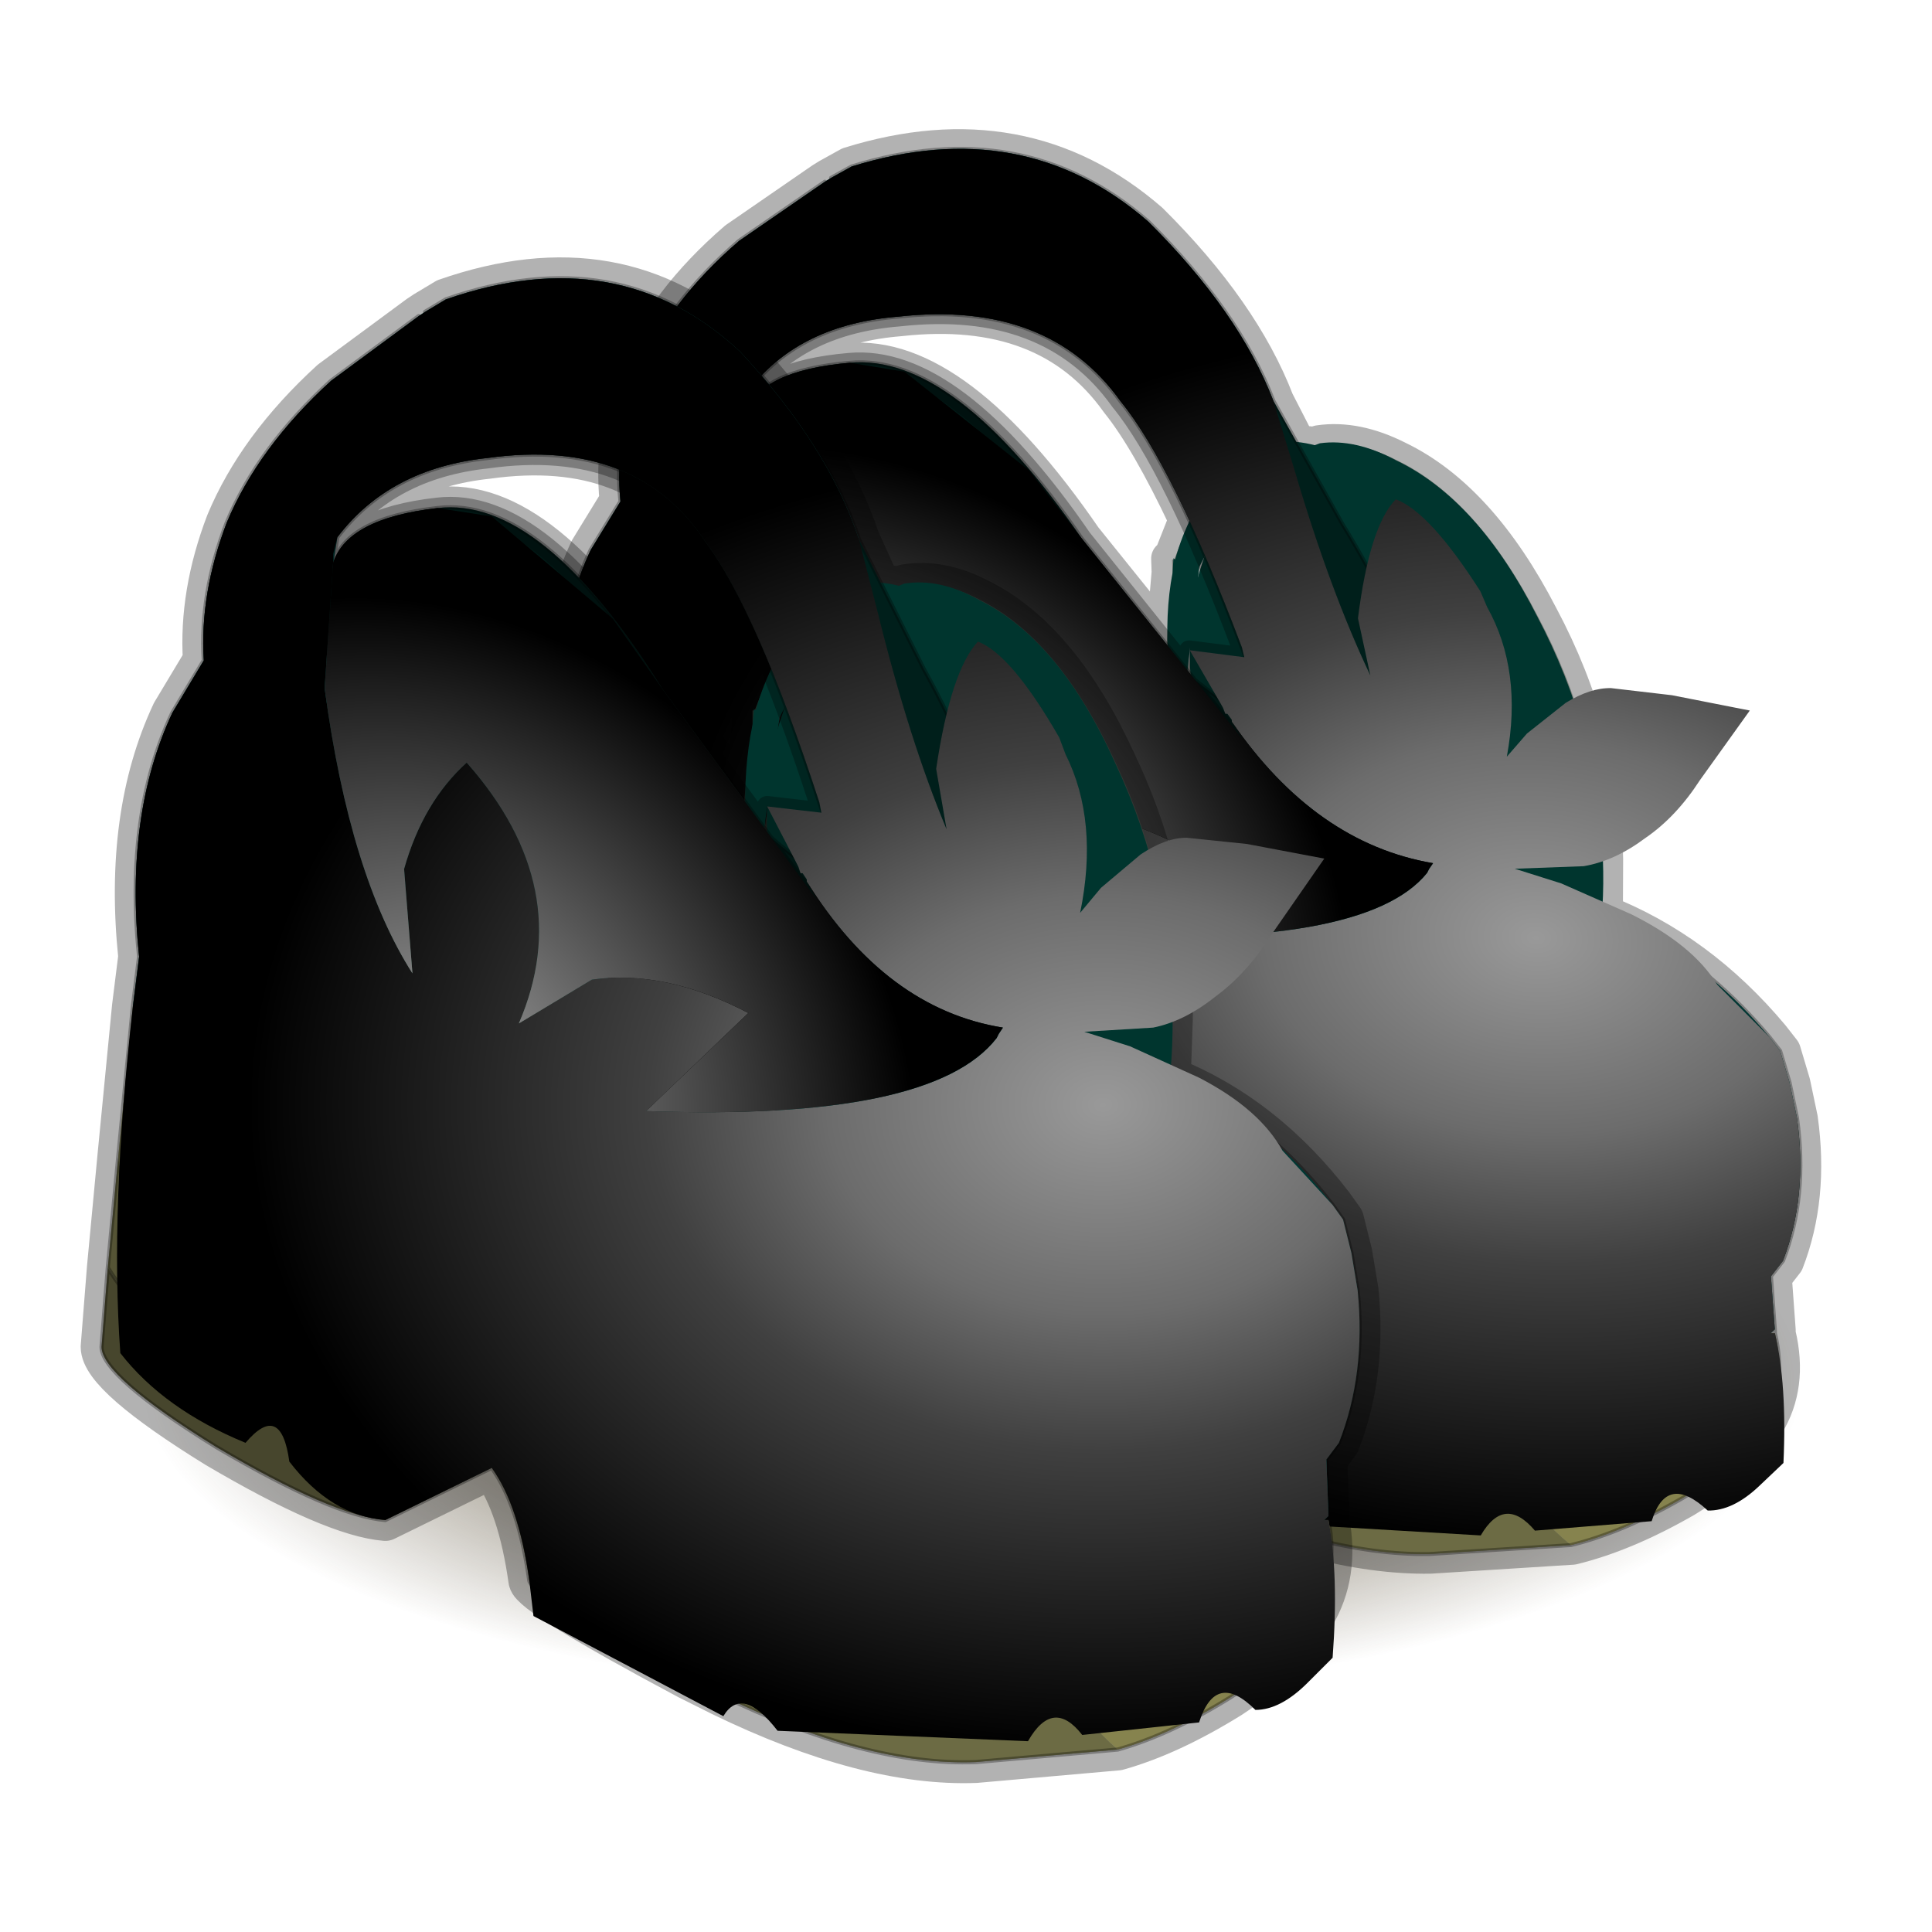 <?xml version="1.0" encoding="UTF-8" standalone="no"?>
<svg xmlns:xlink="http://www.w3.org/1999/xlink" height="600.0px" width="600.0px" xmlns="http://www.w3.org/2000/svg">
  <g transform="matrix(10.0, 0.0, 0.0, 10.0, 0.0, 0.0)">
    <use height="60.0" transform="matrix(1.0, 0.0, 0.0, 1.0, 0.0, 0.0)" width="60.0" xlink:href="#shape0"/>
    <use height="30.0" transform="matrix(-0.899, 0.0, 0.0, -0.793, 57.15, 54.821)" width="60.0" xlink:href="#sprite0"/>
    <use height="51.65" transform="matrix(-1.0, 0.0, 0.0, 1.0, 57.0, 3.7)" width="54.5" xlink:href="#sprite1"/>
  </g>
  <defs>
    <g id="shape0" transform="matrix(1.0, 0.0, 0.0, 1.0, 0.0, 0.0)">
      <path d="M60.0 0.0 L60.0 60.0 0.0 60.0 0.0 0.0 60.0 0.0" fill="#43adca" fill-opacity="0.0" fill-rule="evenodd" stroke="none"/>
    </g>
    <g id="sprite0" transform="matrix(1.0, 0.0, 0.0, 1.0, 0.0, -0.1)">
      <use height="30.0" transform="matrix(1.0, 0.0, 0.0, 1.0, 0.0, 0.1)" width="60.0" xlink:href="#shape1"/>
    </g>
    <g id="shape1" transform="matrix(1.0, 0.0, 0.0, 1.0, 0.0, -0.1)">
      <path d="M60.0 15.1 Q60.0 21.25 51.2 25.65 42.45 30.05 30.0 30.1 17.55 30.05 8.8 25.65 0.0 21.25 0.0 15.1 0.0 8.9 8.8 4.45 17.55 0.05 30.0 0.1 42.45 0.05 51.2 4.45 60.0 8.9 60.0 15.1" fill="url(#gradient0)" fill-rule="evenodd" stroke="none"/>
    </g>
    <radialGradient cx="0" cy="0" gradientTransform="matrix(0.0, -0.015, 0.035, 0.0, 30.0, 15.1)" gradientUnits="userSpaceOnUse" id="gradient0" r="819.2" spreadMethod="pad">
      <stop offset="0.0" stop-color="#372a0e" stop-opacity="0.349"/>
      <stop offset="0.663" stop-color="#372a0e" stop-opacity="0.349"/>
      <stop offset="1.0" stop-color="#382a0e" stop-opacity="0.0"/>
    </radialGradient>
    <g id="sprite1" transform="matrix(1.0, 0.0, 0.0, 1.0, 27.75, 26.2)">
      <use height="36.55" transform="matrix(1.299, -0.026, -0.041, 1.22, -26.255, -25.367)" width="31.15" xlink:href="#sprite2"/>
      <use height="36.55" transform="matrix(1.296, 0.0, 0.0, 1.296, -13.626, -21.898)" width="31.15" xlink:href="#sprite2"/>
    </g>
    <g id="sprite2" transform="matrix(1.0, 0.0, 0.0, 1.0, -0.25, 0.5)">
      <use height="36.55" transform="matrix(1.0, 0.0, 0.0, 1.0, 0.25, -0.5)" width="31.15" xlink:href="#shape2"/>
      <use height="11.6" transform="matrix(0.784, -0.605, 0.113, 1.245, 4.596, 11.638)" width="11.6" xlink:href="#sprite3"/>
      <use height="11.6" transform="matrix(0.784, -0.605, 0.113, 1.245, 5.696, 11.638)" width="11.6" xlink:href="#sprite3"/>
      <use height="35.65" transform="matrix(1.0, 0.0, 0.0, 1.0, 0.7, -0.05)" width="30.25" xlink:href="#shape5"/>
      <use height="11.6" transform="matrix(0.784, -0.605, 0.113, 1.245, 17.596, 14.538)" width="11.6" xlink:href="#sprite3"/>
      <use height="11.6" transform="matrix(0.784, -0.605, 0.113, 1.245, 18.696, 14.538)" width="11.6" xlink:href="#sprite3"/>
      <use height="37.7" transform="matrix(-0.29, -0.049, 0.03, -0.255, 28.65, 25.55)" width="37.7" xlink:href="#sprite5"/>
      <use height="6.95" transform="matrix(1.0, 0.0, 0.0, 1.0, 2.55, 20.65)" width="15.65" xlink:href="#shape7"/>
      <use height="37.7" transform="matrix(-0.29, -0.049, 0.03, -0.255, 11.7, 30.55)" width="37.7" xlink:href="#sprite5"/>
      <use height="12.85" transform="matrix(1.0, 0.0, 0.0, 1.0, 13.4, 2.3)" width="13.55" xlink:href="#shape8"/>
      <use height="35.25" transform="matrix(1.0, 0.0, 0.0, 1.0, 0.75, 0.0)" width="29.8" xlink:href="#sprite6"/>
    </g>
    <g id="shape2" transform="matrix(1.0, 0.0, 0.0, 1.0, -0.25, 0.5)">
      <path d="M27.9 5.85 Q28.55 7.55 28.45 9.15 L29.2 10.4 Q30.35 12.85 30.0 16.25 L30.15 17.45 30.5 21.05 30.75 23.7 30.9 25.6 Q30.9 26.3 28.15 28.0 25.35 29.65 24.1 29.75 L21.55 28.5 Q20.9 29.4 20.65 31.2 20.6 31.55 16.85 33.55 L16.05 33.95 Q12.55 35.65 9.95 35.55 L6.55 35.25 Q5.3 34.9 3.85 34.0 2.4 33.05 1.85 32.05 1.25 31.05 1.5 29.75 L1.6 29.75 1.5 29.65 1.55 28.3 1.25 27.9 Q0.6 26.25 0.8 24.25 L0.95 23.35 1.15 22.55 1.4 22.2 Q3.05 20.05 5.3 19.15 L5.25 17.75 Q5.2 14.55 6.6 11.6 7.95 8.65 9.85 7.7 10.8 7.2 11.65 7.35 L11.75 7.4 12.25 7.35 12.75 6.25 Q13.5 4.0 15.6 1.75 18.5 -0.95 22.65 0.5 L23.15 0.8 23.3 0.9 25.4 2.45 Q27.15 4.05 27.9 5.85 M25.35 6.85 L25.25 6.2 Q24.0 4.55 21.65 4.3 18.05 3.8 16.4 6.35 15.7 7.3 14.85 9.35 L15.25 10.35 15.3 10.35 15.3 10.4 15.3 10.55 15.3 10.7 15.5 12.5 17.45 9.85 Q20.35 5.2 22.85 5.5 25.05 5.75 25.35 6.85 M14.5 10.25 L14.6 10.5 15.0 13.1 Q15.0 11.6 14.65 10.55 L14.55 10.2 14.5 10.25 M16.7 24.45 L16.65 24.4 16.7 24.45" fill="#546256" fill-opacity="0.502" fill-rule="evenodd" stroke="none"/>
      <path d="M27.9 5.85 Q28.55 7.55 28.45 9.15 L29.2 10.4 Q30.35 12.85 30.0 16.25 L30.15 17.45 30.5 21.05 30.75 23.7 30.9 25.6 Q30.9 26.3 28.15 28.0 25.35 29.65 24.1 29.75 L21.55 28.5 Q20.9 29.4 20.65 31.2 20.6 31.55 16.85 33.55 L16.05 33.95 Q12.55 35.65 9.95 35.55 L6.55 35.25 Q5.3 34.9 3.85 34.0 2.4 33.05 1.85 32.05 1.25 31.05 1.5 29.75 L1.6 29.75 1.5 29.65 1.55 28.3 1.25 27.9 Q0.6 26.25 0.8 24.25 L0.95 23.35 1.15 22.55 1.4 22.2 Q3.05 20.05 5.3 19.15 L5.25 17.75 Q5.2 14.55 6.6 11.6 7.95 8.65 9.85 7.7 10.8 7.2 11.65 7.35 L11.75 7.4 12.25 7.35 12.75 6.25 Q13.5 4.0 15.6 1.75 18.5 -0.95 22.65 0.5 L23.15 0.8 23.3 0.9 25.4 2.45 Q27.15 4.05 27.9 5.85 M25.35 6.85 L25.25 6.2 Q24.0 4.55 21.65 4.3 18.05 3.8 16.4 6.35 15.7 7.3 14.85 9.35 L15.25 10.35 15.3 10.35 15.3 10.4 15.3 10.55 15.3 10.7 15.5 12.5 17.45 9.85 Q20.35 5.2 22.85 5.5 25.05 5.75 25.35 6.85 M14.5 10.25 L14.6 10.5 15.0 13.1 Q15.0 11.6 14.65 10.55 L14.55 10.2 14.5 10.25 M16.7 24.45 L16.65 24.4 16.7 24.45" fill="none" stroke="#000000" stroke-linecap="round" stroke-linejoin="round" stroke-opacity="0.302" stroke-width="1.0"/>
    </g>
    <g id="sprite3" transform="matrix(1.0, 0.0, 0.0, 1.0, 5.8, 5.8)">
      <use height="11.6" transform="matrix(1.0, 0.0, 0.0, 1.0, -5.8, -5.8)" width="11.6" xlink:href="#shape3"/>
      <use height="20.65" transform="matrix(0.501, 0.0, 0.0, 0.501, -5.213, -5.313)" width="20.7" xlink:href="#sprite4"/>
      <use height="20.65" transform="matrix(0.34, 0.0, 0.0, 0.34, -2.199, -5.099)" width="20.7" xlink:href="#sprite4"/>
      <use height="20.65" transform="matrix(0.34, 0.0, 0.0, 0.34, -2.199, -5.099)" width="20.7" xlink:href="#sprite4"/>
    </g>
    <g id="shape3" transform="matrix(1.0, 0.0, 0.0, 1.0, 5.8, 5.8)">
      <path d="M-3.4 -4.65 Q-1.5 -6.1 0.9 -5.7 2.1 -5.55 3.1 -4.95 L3.75 -4.45 4.65 -3.4 Q5.4 -2.4 5.7 -1.25 L5.75 -1.25 5.75 -1.2 5.75 -1.1 5.75 -0.95 Q5.9 -0.05 5.7 0.9 5.35 3.25 3.4 4.7 L2.4 5.25 Q0.9 6.0 -0.9 5.75 L-2.7 5.15 -3.3 4.75 -4.65 3.45 -4.75 3.3 -4.8 3.25 -5.1 2.8 Q-6.0 1.15 -5.7 -0.85 -5.35 -3.25 -3.4 -4.65 M-3.1 -4.2 Q-4.8 -2.95 -5.15 -0.85 -5.3 0.5 -4.9 1.7 L-4.2 3.05 Q-2.9 4.75 -0.8 5.1 1.35 5.4 3.0 4.15 4.75 2.9 5.15 0.75 L5.0 -1.45 4.2 -3.1 Q2.9 -4.85 0.8 -5.15 -1.35 -5.5 -3.1 -4.2" fill="#00352e" fill-rule="evenodd" stroke="none"/>
    </g>
    <g id="sprite4" transform="matrix(1.0, 0.0, 0.0, 1.0, 10.3, 10.3)">
      <use height="20.65" transform="matrix(1.0, 0.0, 0.0, 1.0, -10.3, -10.3)" width="20.7" xlink:href="#shape4"/>
    </g>
    <g id="shape4" transform="matrix(1.0, 0.0, 0.0, 1.0, 10.3, 10.3)">
      <path d="M9.95 -2.75 Q10.45 -1.25 10.4 0.4 L10.25 1.6 Q9.5 5.85 6.05 8.4 2.7 10.85 -1.55 10.25 -5.75 9.55 -8.35 6.15 L-9.7 3.5 Q-10.55 1.1 -10.2 -1.55 -9.55 -5.8 -6.1 -8.25 -3.75 -10.05 -1.0 -10.25 L1.6 -10.2 Q5.85 -9.55 8.35 -6.1 9.45 -4.5 9.95 -2.75" fill="#00352e" fill-rule="evenodd" stroke="none"/>
    </g>
    <g id="shape5" transform="matrix(1.0, 0.0, 0.0, 1.0, -0.7, 0.05)">
      <path d="M25.4 2.45 Q27.15 4.05 27.9 5.85 28.55 7.55 28.45 9.15 28.4 10.4 27.9 11.55 L27.4 12.8 26.1 15.25 Q24.45 17.75 22.1 19.15 24.45 17.75 26.1 15.25 L24.35 18.45 26.5 16.35 Q29.15 14.65 29.2 10.4 30.35 12.85 30.0 16.25 28.5 16.95 27.0 21.15 26.75 22.55 25.25 23.65 22.35 25.5 20.25 28.1 L18.5 29.25 Q18.75 28.3 18.25 27.55 L17.3 27.35 Q16.9 27.55 16.7 28.25 16.3 29.7 16.7 30.15 15.15 30.8 13.5 31.15 13.85 30.15 13.4 29.1 13.15 28.9 12.9 28.85 12.05 28.55 11.4 29.6 11.1 30.65 11.4 31.45 L10.75 31.45 8.2 31.35 Q8.55 30.6 8.2 29.55 7.55 28.7 6.65 29.0 L6.15 29.25 Q5.85 30.45 6.15 31.0 4.95 30.75 4.05 30.3 L3.95 29.15 Q3.5 27.9 2.95 27.6 2.55 27.45 2.1 27.6 1.95 27.95 2.1 29.0 L1.55 28.3 1.25 27.9 Q0.6 26.25 0.8 24.25 1.1 25.75 4.8 27.4 6.8 28.25 10.95 28.4 15.1 27.45 18.2 25.35 L21.1 22.85 22.15 21.35 Q18.7 22.65 15.0 22.5 L15.35 22.45 15.15 22.5 11.3 22.7 Q8.5 22.8 7.35 20.15 L7.55 19.1 Q7.95 21.45 12.05 22.0 L12.5 22.1 Q16.15 21.5 16.3 20.8 16.35 20.1 13.8 19.8 18.85 20.3 22.1 19.15 L24.1 15.4 Q25.9 13.15 27.4 9.6 28.05 5.1 25.4 2.45 M22.1 19.15 L21.4 19.75 Q18.75 21.75 15.15 22.5 18.75 21.75 21.4 19.75 L22.1 19.15" fill="#002520" fill-rule="evenodd" stroke="none"/>
      <path d="M28.45 9.15 L29.2 10.4 Q29.15 14.65 26.5 16.35 L24.35 18.45 26.1 15.25 27.4 12.8 27.9 11.55 Q28.4 10.4 28.45 9.15 M0.8 24.25 L0.95 23.35 1.15 22.55 1.4 22.2 Q3.9 18.95 7.7 18.5 8.05 17.2 9.35 13.85 8.6 16.85 9.25 17.9 11.0 19.25 12.25 19.6 L13.15 19.7 13.8 19.8 Q16.35 20.1 16.3 20.8 16.15 21.5 12.5 22.1 L12.05 22.0 Q7.95 21.45 7.55 19.1 L7.35 20.15 Q8.5 22.8 11.3 22.7 L15.15 22.5 15.35 22.45 15.0 22.5 Q18.7 22.65 22.15 21.35 L21.1 22.85 18.2 25.35 Q15.1 27.45 10.95 28.4 6.8 28.25 4.8 27.4 1.1 25.75 0.8 24.25 M12.75 6.25 Q13.5 4.0 15.6 1.75 18.5 -0.95 22.65 0.5 L23.15 0.8 23.3 0.9 25.4 2.45 Q28.05 5.1 27.4 9.6 25.9 13.15 24.1 15.4 L24.9 13.2 25.05 12.45 25.3 11.5 Q25.65 9.25 25.4 7.1 L25.35 6.85 25.25 6.2 24.85 4.55 24.35 3.45 23.3 2.05 Q22.75 1.45 21.45 1.1 L19.85 0.75 19.4 0.8 18.85 0.95 Q18.1 1.25 17.4 1.7 L15.85 2.8 Q14.25 4.15 12.75 6.25 M15.15 22.5 L15.0 22.5 15.15 22.5 M7.7 18.5 L7.55 19.1 7.7 18.5" fill="#014f49" fill-rule="evenodd" stroke="none"/>
      <path d="M9.35 13.85 Q9.95 11.6 11.2 9.35 L12.75 6.25 Q14.25 4.15 15.85 2.8 L17.4 1.7 Q18.1 1.25 18.85 0.95 L19.4 0.8 19.85 0.75 21.45 1.1 Q22.75 1.45 23.3 2.05 L24.35 3.45 24.85 4.55 25.25 6.2 Q24.0 4.55 21.65 4.3 18.05 3.8 16.4 6.35 15.2 7.95 13.7 12.55 12.8 15.2 14.85 13.4 L17.45 9.85 Q20.35 5.2 22.85 5.5 25.05 5.75 25.35 6.85 L25.4 7.1 Q25.65 9.25 25.3 11.5 24.8 9.8 23.25 9.1 20.85 8.05 17.15 14.0 15.45 18.35 13.15 19.7 L12.25 19.6 Q11.0 19.25 9.25 17.9 8.6 16.85 9.35 13.85 M14.85 13.4 L13.3 15.45 11.75 16.85 Q10.4 17.85 9.25 17.9 10.4 17.85 11.75 16.85 L13.3 15.45 14.85 13.4" fill="#001f1b" fill-rule="evenodd" stroke="none"/>
      <path d="M24.1 15.4 L22.1 19.15 Q18.85 20.3 13.8 19.8 L13.15 19.7 Q15.45 18.35 17.15 14.0 20.85 8.05 23.25 9.1 24.8 9.8 25.3 11.5 L25.05 12.45 24.9 13.2 24.1 15.4 Q22.5 17.05 19.95 17.95 L19.1 18.25 Q18.0 13.5 20.8 11.6 22.8 11.0 22.7 12.35 L22.6 12.95 Q23.55 11.9 25.05 12.45 23.55 11.9 22.6 12.95 L22.7 12.35 Q22.8 11.0 20.8 11.6 18.0 13.5 19.1 18.25 L19.95 17.95 Q22.5 17.05 24.1 15.4 M24.9 13.2 Q23.3 12.4 22.6 14.2 L22.6 12.95 22.6 14.2 Q23.3 12.4 24.9 13.2 M22.7 12.35 Q22.05 11.5 20.75 12.75 19.2 14.8 19.95 17.95 19.2 14.8 20.75 12.75 22.05 11.5 22.7 12.35 M16.7 30.15 Q16.3 29.7 16.7 28.25 16.9 27.55 17.3 27.35 18.05 28.35 18.0 29.5 L16.7 30.15 M12.85 31.25 L11.4 31.45 Q11.1 30.65 11.4 29.6 12.05 28.55 12.9 28.85 13.35 30.05 12.85 31.25 M8.2 31.35 L6.7 31.15 Q6.4 30.4 6.65 29.0 7.55 28.7 8.2 29.55 8.55 30.6 8.2 31.35 M4.05 30.3 L2.95 29.65 Q2.6 28.1 2.95 27.6 3.5 27.9 3.95 29.15 L4.05 30.3" fill="#000000" fill-rule="evenodd" stroke="none"/>
      <path d="M30.0 16.25 L30.15 17.45 Q29.15 17.05 27.4 22.55 27.0 23.45 25.3 24.4 21.95 26.25 20.25 29.45 16.0 32.55 10.75 32.8 L7.6 32.65 Q3.4 32.05 1.6 29.75 L1.5 29.65 1.55 28.3 2.1 29.0 2.95 29.65 4.05 30.3 Q4.95 30.75 6.15 31.0 L6.7 31.15 8.2 31.35 10.75 31.45 11.4 31.45 12.85 31.25 13.5 31.15 Q15.15 30.8 16.7 30.15 L18.0 29.5 18.5 29.25 20.25 28.1 Q22.35 25.5 25.25 23.65 26.75 22.55 27.0 21.15 28.5 16.95 30.0 16.25" fill="#015a54" fill-rule="evenodd" stroke="none"/>
      <path d="M30.15 17.45 L30.5 21.05 Q30.1 24.35 22.3 27.8 L22.3 27.85 21.85 28.15 21.55 28.5 Q20.9 29.4 20.65 31.2 20.6 31.55 16.85 33.55 L16.05 33.95 Q12.55 35.65 9.95 35.55 L6.55 35.25 Q8.25 33.75 7.6 32.65 L10.75 32.8 Q16.0 32.55 20.25 29.45 21.95 26.25 25.3 24.4 27.0 23.45 27.4 22.55 29.15 17.05 30.15 17.45" fill="#6c6b44" fill-rule="evenodd" stroke="none"/>
      <path d="M30.5 21.05 L30.75 23.7 Q29.3 26.1 24.0 28.6 23.65 28.0 22.8 27.75 L22.3 27.8 Q30.1 24.35 30.5 21.05" fill="#555435" fill-rule="evenodd" stroke="none"/>
      <path d="M17.3 27.35 L18.25 27.55 Q18.75 28.3 18.5 29.25 L18.0 29.5 Q18.05 28.35 17.3 27.35 M13.5 31.15 L12.85 31.25 Q13.35 30.05 12.9 28.85 13.15 28.9 13.4 29.1 13.85 30.15 13.5 31.15 M6.7 31.15 L6.15 31.0 Q5.85 30.45 6.15 29.25 L6.65 29.0 Q6.4 30.4 6.7 31.15 M2.95 29.65 L2.1 29.0 Q1.95 27.95 2.1 27.6 2.55 27.45 2.95 27.6 2.6 28.1 2.95 29.65" fill="#001512" fill-rule="evenodd" stroke="none"/>
      <path d="M6.55 35.25 Q5.3 34.9 3.85 34.0 2.4 33.05 1.85 32.05 1.25 31.05 1.5 29.75 L1.6 29.75 Q3.4 32.05 7.6 32.65 8.25 33.75 6.55 35.25" fill="#86834e" fill-rule="evenodd" stroke="none"/>
      <path d="M22.3 27.8 L22.8 27.75 Q23.65 28.0 24.0 28.6 L21.85 28.15 22.3 27.85 22.3 27.8" fill="#464531" fill-rule="evenodd" stroke="none"/>
      <path d="M30.75 23.7 L30.9 25.6 Q30.9 26.3 28.15 28.0 25.35 29.65 24.1 29.75 L21.55 28.5 21.85 28.15 24.0 28.6 Q29.3 26.1 30.75 23.7 M24.1 29.75 L24.0 28.6 24.1 29.75" fill="#47462d" fill-rule="evenodd" stroke="none"/>
      <path d="M25.4 2.45 Q27.15 4.05 27.9 5.85 28.55 7.55 28.45 9.15 L29.2 10.4 Q30.35 12.85 30.0 16.25 L30.15 17.45 30.5 21.05 30.75 23.7 30.9 25.6 Q30.9 26.3 28.15 28.0 25.35 29.65 24.1 29.75 L21.55 28.5 Q20.9 29.4 20.65 31.2 20.6 31.55 16.85 33.55 L16.05 33.95 Q12.55 35.65 9.95 35.55 L6.55 35.25 Q5.3 34.9 3.85 34.0 2.4 33.05 1.85 32.05 1.25 31.05 1.5 29.75 L1.5 29.65 1.55 28.3 1.25 27.9 Q0.6 26.25 0.8 24.25 L0.95 23.35 1.15 22.55 1.4 22.2 Q3.9 18.95 7.7 18.5 8.05 17.2 9.35 13.85 9.95 11.6 11.2 9.35 L12.75 6.25 Q13.5 4.0 15.6 1.75 18.5 -0.95 22.65 0.5 L23.15 0.8 M23.3 0.9 L25.4 2.45 M24.1 15.4 L22.1 19.15 Q24.45 17.75 26.1 15.25 M27.4 12.8 L27.9 11.55 Q28.4 10.4 28.45 9.15 M19.85 0.75 L21.45 1.1 Q22.75 1.45 23.3 2.05 L24.35 3.45 24.85 4.55 25.25 6.2 25.35 6.85 25.4 7.1 Q25.65 9.25 25.3 11.5 L25.05 12.45 24.9 13.2 24.1 15.4 Q22.5 17.05 19.95 17.95 L19.1 18.25 Q18.0 13.5 20.8 11.6 22.8 11.0 22.7 12.35 L22.6 12.95 Q23.55 11.9 25.05 12.45 M13.15 19.7 Q15.45 18.35 17.15 14.0 20.85 8.05 23.25 9.1 24.8 9.8 25.3 11.5 M25.25 6.2 Q24.0 4.55 21.65 4.3 18.05 3.8 16.4 6.35 15.2 7.95 13.7 12.55 12.8 15.2 14.85 13.4 L17.45 9.85 Q20.35 5.2 22.85 5.5 25.05 5.75 25.35 6.85 M22.6 12.95 L22.6 14.2 Q23.3 12.4 24.9 13.2 M15.15 22.5 Q18.75 21.75 21.4 19.75 L22.1 19.15 Q18.85 20.3 13.8 19.8 M7.55 19.1 L7.35 20.15 Q8.5 22.8 11.3 22.7 L15.15 22.5 15.35 22.45 M7.6 32.65 L10.75 32.8 Q16.0 32.55 20.25 29.45 21.95 26.25 25.3 24.4 27.0 23.45 27.4 22.55 29.15 17.05 30.15 17.45 M18.5 29.25 L20.25 28.1 Q22.35 25.5 25.25 23.65 26.75 22.55 27.0 21.15 28.5 16.95 30.0 16.25 M19.95 17.95 Q19.2 14.8 20.75 12.75 22.05 11.5 22.7 12.35 M9.35 13.85 Q8.6 16.85 9.25 17.9 10.4 17.85 11.75 16.85 L13.3 15.45 14.85 13.4 M7.55 19.1 L7.7 18.5 M15.0 22.5 L15.15 22.5 M13.15 19.7 L12.25 19.6 Q11.0 19.25 9.25 17.9 M16.7 30.15 Q16.3 29.7 16.7 28.25 16.9 27.55 17.3 27.35 L18.25 27.55 Q18.75 28.3 18.5 29.25 L18.0 29.5 16.7 30.15 Q15.15 30.8 13.5 31.15 L12.85 31.25 11.4 31.45 10.75 31.45 8.2 31.35 6.7 31.15 6.15 31.0 Q4.95 30.75 4.05 30.3 L2.95 29.65 2.1 29.0 1.55 28.3 M17.3 27.35 Q18.05 28.35 18.0 29.5 M12.9 28.85 Q13.15 28.9 13.4 29.1 13.85 30.15 13.5 31.15 M11.4 31.45 Q11.1 30.65 11.4 29.6 12.05 28.55 12.9 28.85 13.35 30.05 12.85 31.25 M6.15 31.0 Q5.85 30.45 6.15 29.25 L6.65 29.0 Q7.55 28.7 8.2 29.55 8.55 30.6 8.2 31.35 M1.5 29.65 L1.6 29.75 Q3.4 32.05 7.6 32.65 M2.95 27.6 Q3.5 27.9 3.95 29.15 L4.05 30.3 M2.1 29.0 Q1.95 27.95 2.1 27.6 2.55 27.45 2.95 27.6 2.6 28.1 2.95 29.65 M6.7 31.15 Q6.4 30.4 6.65 29.0 M24.0 28.6 Q23.65 28.0 22.8 27.75 L22.3 27.8 22.3 27.85 21.85 28.15 24.0 28.6 Q29.3 26.1 30.75 23.7 M21.55 28.5 L21.85 28.15 M24.0 28.6 L24.1 29.75 M22.3 27.8 Q30.1 24.35 30.5 21.05" fill="none" stroke="#000000" stroke-linecap="round" stroke-linejoin="round" stroke-opacity="0.302" stroke-width="0.1"/>
    </g>
    <g id="sprite5" transform="matrix(1.0, 0.0, 0.0, 1.0, 0.0, 0.0)">
      <use height="37.7" transform="matrix(1.0, 0.0, 0.0, 1.0, 0.0, 0.0)" width="37.7" xlink:href="#shape6"/>
    </g>
    <g id="shape6" transform="matrix(1.0, 0.0, 0.0, 1.0, 0.0, 0.0)">
      <path d="M32.15 32.15 Q26.65 37.7 18.85 37.7 11.05 37.7 5.5 32.15 0.0 26.65 0.0 18.85 0.0 11.05 5.5 5.5 11.05 0.0 18.85 0.0 26.65 0.0 32.15 5.5 37.7 11.05 37.7 18.85 37.7 26.65 32.15 32.15" fill="url(#gradient1)" fill-rule="evenodd" stroke="none"/>
    </g>
    <radialGradient cx="0" cy="0" gradientTransform="matrix(0.024, 0.0, 0.0, 0.024, 18.85, 18.85)" gradientUnits="userSpaceOnUse" id="gradient1" r="819.2" spreadMethod="pad">
      <stop offset="0.0" stop-color="#99997a"/>
      <stop offset="1.0" stop-color="#99997a" stop-opacity="0.0"/>
    </radialGradient>
    <g id="shape7" transform="matrix(1.0, 0.0, 0.0, 1.0, -2.55, -20.65)">
      <path d="M12.45 27.05 L6.2 27.3 Q3.2 26.55 2.7 25.35 2.05 24.15 4.15 22.75 6.25 21.3 5.5 23.4 4.65 25.5 8.85 26.0 13.05 26.5 16.2 24.7 19.35 22.9 17.55 24.5 15.75 26.05 12.45 27.05" fill="#27422b" fill-opacity="0.502" fill-rule="evenodd" stroke="none"/>
      <path d="M5.75 21.55 L4.65 21.9 4.05 22.05 4.6 21.45 Q5.1 21.1 5.7 20.85 L6.65 20.65 Q7.05 20.65 6.95 20.9 L6.55 21.3 5.75 21.55" fill="#27422b" fill-opacity="0.502" fill-rule="evenodd" stroke="none"/>
    </g>
    <g id="shape8" transform="matrix(1.0, 0.0, 0.0, 1.0, -13.4, -2.3)">
      <path d="M24.5 2.3 L25.95 3.85 26.85 5.7 26.9 7.1 26.5 7.75 Q26.3 7.8 26.25 7.25 L25.9 5.5 24.5 2.3" fill="#2e9999" fill-rule="evenodd" stroke="none"/>
      <path d="M22.85 5.5 Q20.35 5.2 17.45 9.85 L13.75 14.9 14.1 14.25 14.95 12.65 13.65 12.8 13.7 12.55 Q15.2 7.95 16.4 6.35 18.05 3.8 21.65 4.3 24.0 4.55 25.25 6.2 L25.35 6.85 Q25.05 5.75 22.85 5.5 Z" fill="none" stroke="#000000" stroke-linecap="round" stroke-linejoin="round" stroke-opacity="0.302" stroke-width="0.5"/>
    </g>
    <g id="sprite6" transform="matrix(1.0, 0.0, 0.0, 1.0, 0.0, 0.0)">
      <use height="35.25" transform="matrix(1.0, 0.0, 0.0, 1.0, 0.0, 0.0)" width="29.8" xlink:href="#shape9"/>
    </g>
    <g id="shape9" transform="matrix(1.0, 0.0, 0.0, 1.0, 0.0, 0.0)">
      <path d="M22.55 0.9 L24.65 2.45 Q26.4 4.05 27.15 5.85 27.8 7.55 27.7 9.15 L28.45 10.4 Q29.6 12.85 29.25 16.25 L29.4 17.45 Q29.95 22.3 29.7 25.75 28.65 27.1 26.7 27.9 25.85 26.9 25.65 28.35 24.65 29.65 23.35 29.75 L20.8 28.5 Q20.15 29.4 19.9 31.2 L19.8 32.05 15.25 34.45 Q14.8 33.7 13.95 34.8 L7.95 35.05 Q7.35 34.0 6.65 34.9 L3.85 34.6 Q3.45 33.35 2.5 34.3 1.9 34.3 1.25 33.65 L0.65 33.05 Q0.5 31.05 0.75 29.75 L0.85 29.75 0.75 29.65 0.8 28.3 0.5 27.9 Q-0.15 26.25 0.05 24.25 L0.2 23.35 0.4 22.55 0.65 22.2 1.85 20.9 Q2.4 19.9 3.85 19.15 L5.5 18.4 6.6 18.05 4.95 17.95 Q4.2 17.8 3.45 17.2 2.7 16.65 2.1 15.7 L0.85 13.9 2.7 13.55 4.15 13.4 Q4.65 13.4 5.25 13.8 L6.2 14.6 6.7 15.2 Q6.25 13.0 7.05 11.4 L7.2 11.0 Q8.35 9.0 9.15 8.7 9.8 9.4 10.15 11.75 L9.9 13.2 Q10.8 11.05 11.55 8.0 L12.0 6.25 Q12.75 4.0 14.85 1.75 17.75 -0.95 21.9 0.5 L22.4 0.8 22.55 0.9 M13.25 14.45 Q11.35 17.5 8.55 17.95 L8.65 18.1 8.7 18.2 Q10.25 20.2 17.1 19.95 L14.65 17.6 Q16.65 16.55 18.4 16.8 L20.15 17.85 Q18.75 14.6 21.4 11.6 22.45 12.55 22.9 14.15 L22.7 16.65 Q24.2 14.3 24.8 9.85 L24.8 9.75 24.6 6.8 24.6 6.7 24.6 6.6 24.5 6.2 Q23.25 4.55 20.9 4.3 17.3 3.8 15.65 6.35 14.45 7.95 12.95 12.55 L12.9 12.8 14.2 12.65 13.5 14.0 13.45 14.1 13.4 14.25 13.35 14.25 13.25 14.4 13.25 14.45" fill="url(#gradient2)" fill-rule="evenodd" stroke="none"/>
      <path d="M20.8 5.7 L17.9 8.15 Q19.4 6.2 20.8 5.7" fill="url(#gradient3)" fill-rule="evenodd" stroke="none"/>
      <path d="M20.8 5.7 L22.1 5.5 Q24.25 5.75 24.6 6.8 L24.8 9.75 24.8 9.85 Q24.2 14.3 22.7 16.65 L22.9 14.15 Q22.45 12.55 21.4 11.6 18.75 14.6 20.15 17.85 L18.4 16.8 Q16.65 16.55 14.65 17.6 L17.1 19.95 Q10.25 20.2 8.7 18.2 L8.65 18.1 8.55 17.95 Q11.35 17.5 13.25 14.45 L13.0 14.9 16.7 9.85 17.9 8.15 20.8 5.7" fill="url(#gradient4)" fill-rule="evenodd" stroke="none"/>
    </g>
    <radialGradient cx="0" cy="0" gradientTransform="matrix(0.025, 0.0, 0.0, 0.019, 6.15, 19.8)" gradientUnits="userSpaceOnUse" id="gradient2" r="819.2" spreadMethod="pad">
      <stop offset="0.0" stop-color="#999999"/>
      <stop offset="0.322" stop-color="#6c6c6c"/>
      <stop offset="0.533" stop-color="#404040"/>
      <stop offset="1.0" stop-color="#000000"/>
    </radialGradient>
    <radialGradient cx="0" cy="0" gradientTransform="matrix(0.025, 0.0, 0.0, 0.019, 6.15, 22.7)" gradientUnits="userSpaceOnUse" id="gradient3" r="819.2" spreadMethod="pad">
      <stop offset="0.0" stop-color="#999999"/>
      <stop offset="1.0" stop-color="#000000" stop-opacity="0.231"/>
    </radialGradient>
    <radialGradient cx="0" cy="0" gradientTransform="matrix(0.011, -0.01, 0.008, 0.009, 21.75, 18.65)" gradientUnits="userSpaceOnUse" id="gradient4" r="819.2" spreadMethod="pad">
      <stop offset="0.0" stop-color="#999999"/>
      <stop offset="1.0" stop-color="#000000"/>
    </radialGradient>
  </defs>
</svg>
